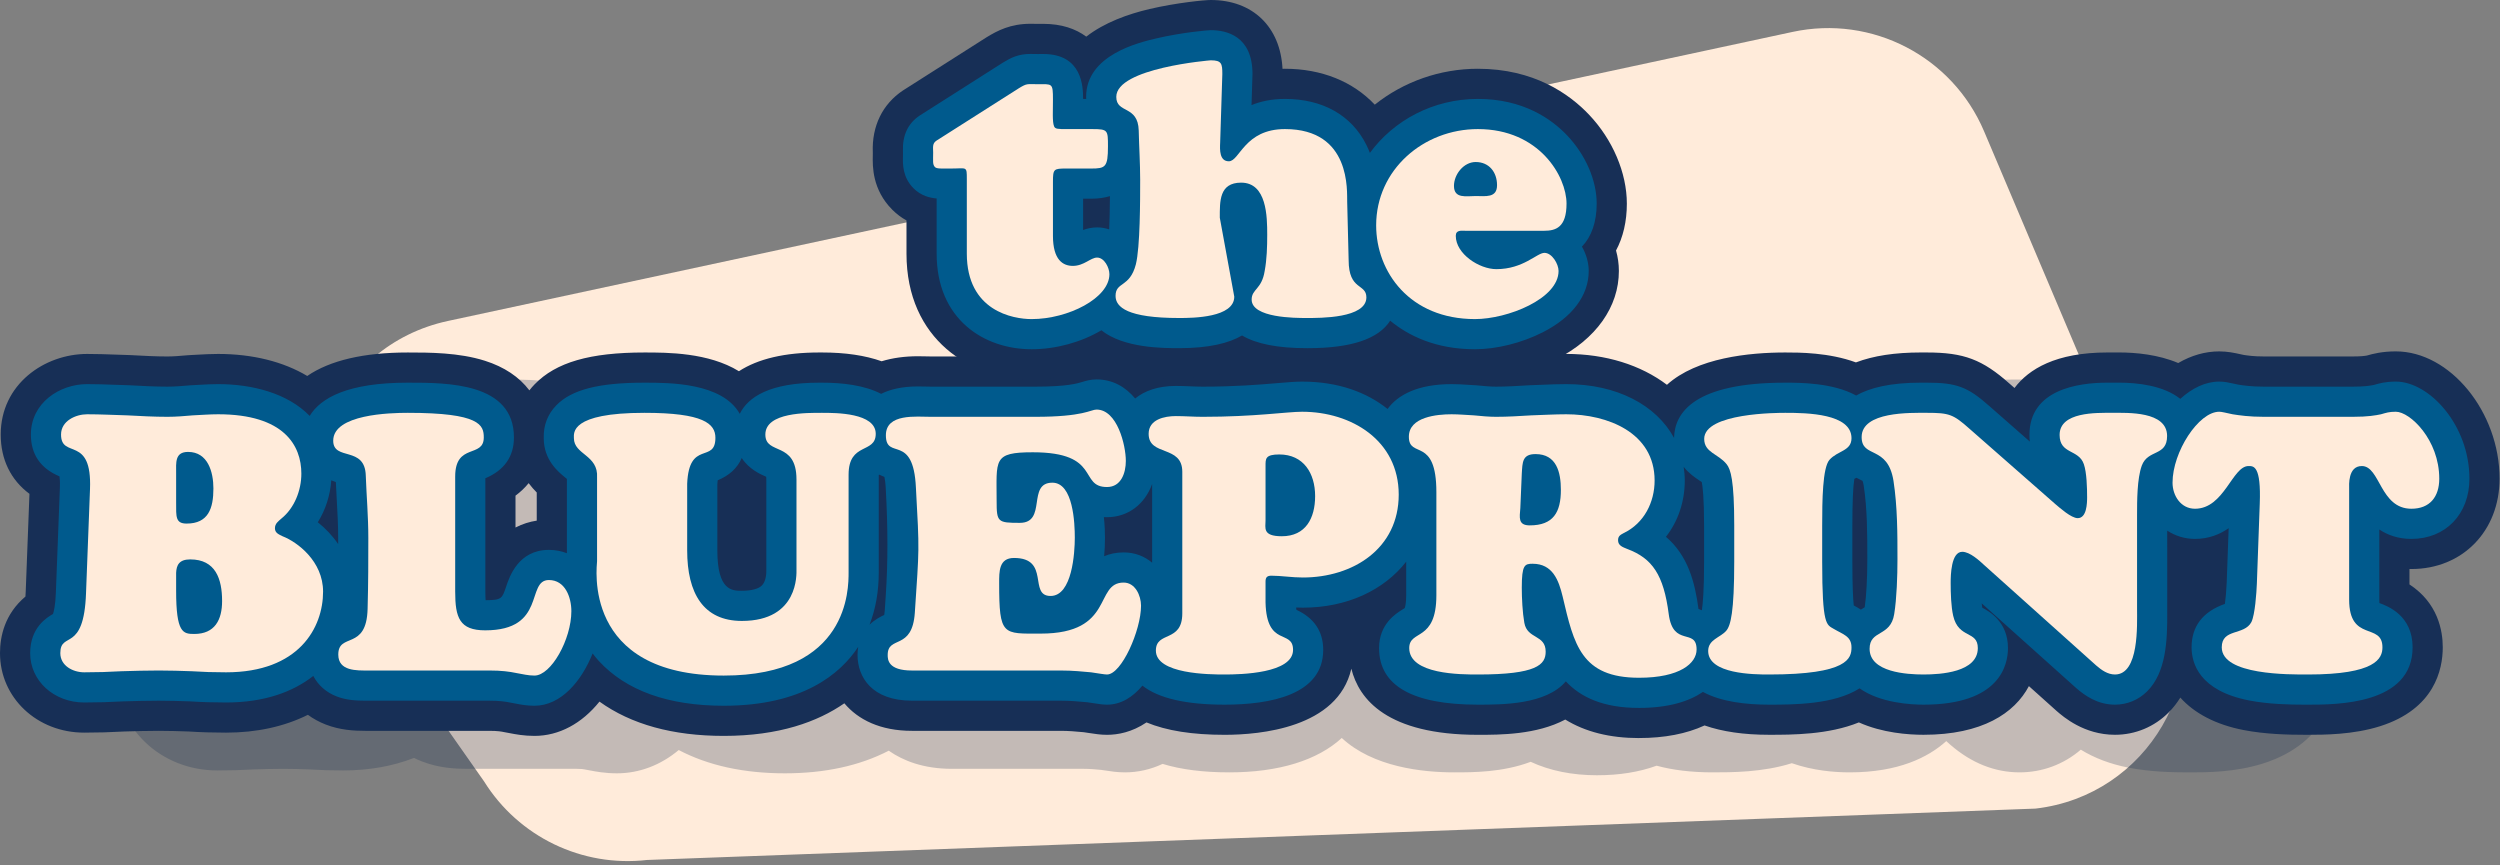 <svg width="578" height="200" viewBox="0 0 578 200" fill="none" xmlns="http://www.w3.org/2000/svg">
<rect x="0" y="0" width="578" height="200" fill="#808080" stroke="none"/>
<g clip-path="url(#clip0_52239_85064)">
<path d="M103.558 74.207L414.469 7.372C432.822 3.427 451.39 13.071 458.717 30.355L502.148 132.807C512.343 156.857 496.559 183.953 470.609 186.948L149.603 198.825C134.585 200.558 119.912 193.484 111.914 180.655L78.579 133.162C64.241 110.163 77.062 79.904 103.56 74.208L103.558 74.207Z" fill="#FFEBDA"/>
<path opacity="0.25" d="M369.27 179.24C363.495 179.24 358.338 178.196 353.89 176.132C347.437 178.571 340.574 178.571 336.226 178.571C328.8 178.571 317.426 177.33 310.218 170.62C304.619 175.765 295.691 178.571 284.244 178.571C278.192 178.571 273.1 177.928 268.787 176.611C266.049 177.901 263.099 178.571 260.107 178.571C258.329 178.571 256.839 178.34 255.397 178.118L254.564 177.995C253.236 177.872 251.988 177.754 250.602 177.754H220.083C213.496 177.754 208.784 175.875 205.48 173.561C198.767 177.036 190.714 178.793 181.466 178.793C171.959 178.793 163.73 176.985 156.923 173.41C152.731 176.912 147.796 178.793 142.628 178.793C139.872 178.793 137.712 178.375 136.421 178.126L135.082 177.875C134.897 177.835 134.514 177.754 133.346 177.754H107.949C105.174 177.755 101.487 177.561 97.579 176.049C96.943 175.802 96.321 175.529 95.716 175.231C90.781 177.153 85.296 178.126 79.358 178.126C76.557 178.126 73.95 178.046 71.392 177.884C69.458 177.82 67.477 177.755 65.546 177.755C63.247 177.755 60.739 177.828 58.707 177.888C55.902 178.048 53.134 178.126 50.249 178.126C37.09 178.126 26.783 168.243 26.783 155.625C26.783 150.039 28.618 145.135 32.121 141.284L32.721 125.622C28.964 121.737 26.933 116.577 26.933 110.773C26.933 96.548 39.091 88.049 50.845 88.049C52.983 88.049 54.991 88.12 56.931 88.19C57.887 88.225 58.74 88.255 59.593 88.279L60.033 88.296C62.75 88.442 65.099 88.569 67.331 88.569C68.305 88.569 69.511 88.464 70.907 88.343L71.7 88.29C72.165 88.269 72.637 88.242 73.111 88.215C74.561 88.134 76.08 88.048 77.727 88.048C84.401 88.048 90.598 89.305 95.873 91.708C101.262 89.08 108.226 87.752 116.64 87.752C121.466 87.752 128.075 87.752 134.329 89.737C137.079 90.608 139.519 91.791 141.632 93.272C147.098 89.478 154.59 87.752 165.206 87.752C169.689 87.752 177.493 87.752 184.521 90.797C189.003 88.774 194.545 87.751 201.054 87.751H201.685C206.276 87.752 210.42 88.273 214.029 89.301C216.305 88.785 218.749 88.524 221.323 88.524C222.02 88.524 222.697 88.54 223.326 88.555C223.628 88.563 223.835 88.57 224.021 88.57H245.407C248.337 88.57 250.529 88.414 251.421 88.141C252.537 87.799 254.866 87.085 257.956 87.085C261.338 87.085 264.524 87.794 267.465 89.2C269.607 88.683 271.868 88.422 274.22 88.422C275.407 88.422 276.568 88.464 277.731 88.511L278.019 88.523C278.58 88.546 279.142 88.57 279.715 88.57C285.919 88.57 290.583 88.177 293.991 87.891C296.383 87.689 298.264 87.53 300.137 87.53C306.197 87.53 311.821 88.626 316.903 90.793C320.883 88.97 325.544 88.049 330.808 88.049C332.452 88.049 333.893 88.143 335.049 88.219C335.496 88.248 335.9 88.275 336.308 88.294L336.76 88.313L337.276 88.365C338.083 88.446 339.319 88.569 339.941 88.569C341.709 88.569 343.695 88.447 345.796 88.319L346.45 88.285C347.215 88.26 348.717 88.198 348.717 88.198C350.582 88.122 352.396 88.048 354.346 88.048C361.964 88.048 368.953 89.776 374.827 93.081C382.19 88.754 391.88 87.752 399.275 87.752C402.181 87.752 407.884 87.752 413.744 89.456C417.582 88.309 421.98 87.748 427.108 87.748L428.344 87.752C435.822 87.752 440.753 89.123 446.015 92.954C450.821 89.496 457.299 87.749 465.362 87.749L467.68 87.745C472.028 87.745 475.991 88.294 479.506 89.38C482.355 88.15 485.306 87.527 488.311 87.527C490.73 87.527 492.655 87.955 494.061 88.267L494.461 88.354C495.034 88.441 495.997 88.568 497.445 88.568H515.713C516.215 88.568 516.859 88.557 517.287 88.509C519.029 88.03 521.387 87.528 524.55 87.528C539.187 87.528 552.026 102.623 552.026 119.831C552.026 130.5 546.047 139.184 537.139 142.777C539.837 147.071 540.369 151.563 540.369 154.436C540.369 159.44 538.695 171.609 523.193 176.523C516.731 178.57 510.08 178.57 506.507 178.57H505.895C502.106 178.571 497.132 178.448 492.156 177.488C487.97 176.682 484.233 175.269 481.082 173.323C477.141 176.718 472.176 178.57 466.925 178.57C461.186 178.57 455.796 176.419 450.903 172.175L449.978 171.347C445.779 175.124 438.871 178.57 427.643 178.57C424.145 178.57 419.192 178.176 414.268 176.452C407.551 178.57 400.402 178.57 395.934 178.57C391.114 178.57 386.781 178.053 383.011 177.031C378.985 178.497 374.376 179.238 369.273 179.238L369.27 179.24Z" fill="#122A4E"/>
<path d="M378.947 170.643C372.207 170.643 366.496 169.205 361.893 166.358C355.237 169.89 346.797 169.89 341.713 169.89C320.751 169.89 314.184 161.702 312.431 154.605C309.301 168.301 291.293 169.89 283.138 169.89C275.681 169.89 269.708 168.948 265.07 167.024C261.688 169.309 258.406 169.89 255.941 169.89C254.473 169.89 253.187 169.69 251.699 169.46L250.601 169.294L250.335 169.269C248.748 169.121 247.113 168.969 245.23 168.969H210.841C203.508 168.969 198.375 166.372 195.214 162.601C189.054 166.867 180.149 170.14 167.327 170.14C155.558 170.14 145.928 167.478 138.598 162.213C134.515 167.287 129.25 170.14 123.563 170.14C121.128 170.14 119.182 169.763 117.893 169.515C117.597 169.458 116.507 169.256 116.507 169.256C116.032 169.156 115.144 168.969 113.105 168.969H84.488C81.81 168.97 78.628 168.797 75.319 167.516C73.813 166.934 72.429 166.178 71.185 165.264C65.762 167.976 59.337 169.387 52.27 169.387C49.222 169.387 46.395 169.3 43.631 169.121C41.373 169.045 39.04 168.968 36.705 168.968C34.023 168.968 31.199 169.05 28.697 169.123C25.634 169.3 22.613 169.386 19.468 169.386C8.551 169.386 -0.001 161.312 -0.001 151.005C-0.001 147.11 1.099 141.945 5.881 137.921C5.908 137.572 5.931 137.166 5.948 136.697L6.81 114.172C2.491 110.966 0.166 106.233 0.166 100.465C0.166 88.802 10.321 81.832 20.138 81.832C22.427 81.832 24.63 81.911 26.758 81.987C27.839 82.026 28.82 82.062 29.801 82.088L30.079 82.098C33.183 82.265 35.999 82.417 38.714 82.417C40.118 82.417 41.62 82.286 43.361 82.135L43.958 82.096C44.52 82.071 45.091 82.038 45.665 82.005C47.12 81.923 48.739 81.831 50.429 81.831C58.395 81.831 65.484 83.608 71.035 86.923C76.313 83.317 84.089 81.496 94.277 81.496C99.259 81.496 106.082 81.496 112.101 83.405C116.597 84.832 120.064 87.163 122.385 90.248C122.764 89.769 123.171 89.304 123.605 88.856C128.545 83.765 136.377 81.495 149.001 81.495C154.287 81.495 163.793 81.495 170.841 85.826C175.271 82.947 181.475 81.494 189.395 81.494H190.092C195.431 81.494 200.038 82.176 203.835 83.525C206.348 82.753 209.159 82.364 212.234 82.364C212.959 82.364 213.663 82.38 214.316 82.397C214.711 82.407 215.007 82.415 215.273 82.415H239.371C245.614 82.415 247.484 81.842 248.188 81.627C249.196 81.318 251.077 80.741 253.512 80.741C257.124 80.741 260.469 81.744 263.401 83.679C265.944 82.734 268.786 82.248 271.838 82.248C273.077 82.248 274.291 82.294 275.506 82.344L275.667 82.35C276.449 82.382 277.232 82.415 278.03 82.415C285.323 82.415 290.752 81.957 294.717 81.624C297.245 81.41 299.226 81.243 301.042 81.243C308.112 81.243 314.603 82.795 320.127 85.771C323.562 83.545 328.51 81.828 335.602 81.828C337.223 81.828 338.658 81.921 339.925 82.004C340.474 82.039 340.961 82.071 341.454 82.095L341.811 82.111L342.187 82.149C343.632 82.293 344.916 82.414 345.894 82.414C348.084 82.414 350.432 82.271 352.919 82.119L353.575 82.086C354.342 82.062 355.115 82.031 355.893 81.999L356.101 81.99C358.035 81.91 360.038 81.828 362.125 81.828C371.234 81.828 379.34 84.388 385.397 88.966C392.313 82.695 404.471 81.494 412.752 81.494C415.974 81.494 422.841 81.494 429.09 83.787C433.154 82.245 438.11 81.491 444.115 81.491L445.488 81.494C454.03 81.494 458.324 83.111 464.61 88.701L465.753 89.703C469.03 85.349 475.298 81.492 487.221 81.492L489.844 81.487C493.832 81.487 498.985 81.974 503.608 83.932C506.644 82.161 509.854 81.242 513.08 81.242C515.037 81.242 516.636 81.596 518.047 81.909L518.736 82.058C519.672 82.204 521.159 82.413 523.372 82.413H543.957C545.798 82.413 546.644 82.304 547.207 82.203C548.622 81.796 550.764 81.241 553.915 81.241C566.468 81.241 577.902 95.266 577.902 110.667C577.902 122.773 569.327 131.559 557.514 131.559C557.366 131.559 557.217 131.558 557.069 131.555V135.121C563.657 139.419 564.767 145.833 564.767 149.66C564.767 154.757 562.885 163.905 550.279 167.9C544.026 169.882 537.233 169.882 533.584 169.882H532.881C528.933 169.882 523.763 169.759 518.734 168.79C512.359 167.561 507.36 164.94 504.09 161.282C503.346 162.491 502.464 163.64 501.416 164.696C498.097 168.04 493.681 169.882 488.981 169.882C481.84 169.882 477.064 165.742 475.495 164.381L469.082 158.632C465.751 164.91 458.252 169.882 444.718 169.882C441.212 169.882 435.207 169.459 429.772 167.02C422.732 169.882 414.349 169.882 408.987 169.882C403.163 169.882 398.176 169.157 394.097 167.724C389.898 169.658 384.821 170.635 378.945 170.635L378.947 170.643ZM119.186 121.963C120.818 121.106 122.49 120.617 124.094 120.369V113.866C123.492 113.26 122.849 112.542 122.224 111.706C121.361 112.769 120.345 113.735 119.185 114.595V121.962L119.186 121.963Z" fill="#172F56"/>
<path d="M557.516 124.594C565.415 124.594 570.931 118.87 570.931 110.676C570.931 98.239 561.623 88.223 553.917 88.223C551.505 88.223 550.06 88.644 548.901 88.982L548.836 89.001C547.839 89.196 546.612 89.395 543.96 89.395H523.375C520.583 89.395 518.723 89.123 517.461 88.924L516.54 88.724C515.324 88.454 514.274 88.222 513.082 88.222C509.859 88.222 506.769 89.78 504.085 92.214C500.16 89.099 494.107 88.467 489.858 88.467L487.223 88.472C480.495 88.472 469.207 90.042 469.207 100.551C469.207 101.092 469.238 101.607 469.296 102.094L459.979 93.918C454.944 89.441 452.368 88.474 445.473 88.474L444.118 88.471C437.031 88.471 432.291 89.657 429.141 91.444C423.755 88.48 416.137 88.475 412.755 88.475C391.771 88.475 387.158 95.364 387.044 101.245C382.892 93.622 373.797 88.809 362.128 88.809C360.187 88.809 358.255 88.889 356.387 88.966C355.517 89.001 354.651 89.038 353.794 89.064L353.346 89.088C350.743 89.247 348.284 89.396 345.896 89.396C344.593 89.396 343.129 89.26 341.486 89.096L341.305 89.078L341.124 89.07C340.567 89.043 340.018 89.007 339.473 88.972C338.251 88.892 336.989 88.811 335.604 88.811C327.834 88.811 323.193 91.269 320.807 94.549C315.987 90.697 309.38 88.225 301.045 88.225C299.521 88.225 297.666 88.382 295.317 88.58C291.228 88.925 285.628 89.397 278.034 89.397C277.085 89.397 276.153 89.357 275.223 89.319C274.103 89.273 272.985 89.229 271.843 89.229C267.704 89.229 264.608 90.373 262.448 92.129C260.262 89.506 257.315 87.722 253.516 87.722C252.128 87.722 251.033 88.057 250.234 88.302C249.075 88.657 246.663 89.396 239.375 89.396H215.277C214.935 89.396 214.554 89.386 214.144 89.376C213.546 89.361 212.901 89.345 212.237 89.345C208.51 89.345 205.769 90.031 203.716 91.059C199.904 89.066 194.765 88.475 190.088 88.475H189.397C177.958 88.475 172.96 91.788 171.032 95.673C166.976 88.476 154.784 88.475 149.002 88.475C138.418 88.475 132.129 90.092 128.611 93.718C126.598 95.793 125.623 98.359 125.713 101.305C125.713 106.375 129.093 109.119 130.718 110.438C130.826 110.526 130.95 110.626 131.068 110.724V127.904C129.785 127.41 128.395 127.132 126.911 127.132C119.848 127.132 117.782 133.333 117.004 135.667C116.097 138.388 115.974 138.757 112.275 138.763C112.238 138.292 112.212 137.65 112.212 136.783V110.576C116.599 108.724 118.822 105.552 118.822 101.137C118.822 88.474 103.456 88.474 94.277 88.474C80.42 88.474 74.148 91.973 71.599 96.158C66.51 90.91 58.303 88.809 50.429 88.809C48.935 88.809 47.484 88.891 46.082 88.971C45.473 89.006 44.866 89.04 44.268 89.067L43.967 89.087C42.143 89.246 40.42 89.395 38.715 89.395C35.806 89.395 32.89 89.237 29.804 89.07L29.615 89.063C28.604 89.036 27.594 88.999 26.583 88.962C24.491 88.887 22.33 88.809 20.14 88.809C13.751 88.809 7.142 93.17 7.142 100.469C7.142 105.049 9.369 108.301 13.761 110.138C13.833 110.65 13.894 111.504 13.841 112.837L12.919 136.95C12.809 140.027 12.438 141.43 12.25 141.958C10.919 142.724 6.974 145.025 6.974 151.007C6.974 157.404 12.463 162.415 19.47 162.415C22.509 162.415 25.429 162.331 28.395 162.158C30.99 162.082 33.918 161.997 36.707 161.997C39.149 161.997 41.496 162.074 43.976 162.157C46.621 162.331 49.337 162.415 52.272 162.415C61.021 162.415 67.676 160.017 72.431 156.277C73.543 158.398 75.388 160.067 77.837 161.015C80.069 161.879 82.353 161.998 84.489 161.998H113.106C115.543 161.997 116.919 162.217 117.945 162.433L118.234 162.487C118.579 162.545 118.903 162.608 119.219 162.67C120.367 162.892 121.799 163.168 123.565 163.168C129.702 163.168 134.465 157.459 137.014 151.078C137.472 151.668 137.93 152.258 138.438 152.809C144.781 159.683 154.501 163.168 167.329 163.168C185.608 163.168 194.32 155.773 198.41 149.569L198.419 149.554C198.324 150.136 198.263 150.753 198.263 151.425C198.263 156.536 201.568 161.996 210.843 161.996H245.232C247.436 161.996 249.318 162.171 250.978 162.326L251.442 162.369C251.919 162.438 252.361 162.507 252.762 162.569C254.067 162.771 255.009 162.918 255.942 162.918C259.2 162.918 261.93 161.138 264.126 158.517C267.824 161.435 274.161 162.918 283.138 162.918C293.534 162.918 305.926 160.721 305.926 150.255C305.926 146.001 303.844 142.886 299.733 140.992C299.706 140.849 299.677 140.671 299.651 140.455C300.16 140.478 300.681 140.492 301.21 140.492C311.46 140.492 319.981 136.428 325.115 129.86V137.619C325.115 139.497 324.867 140.334 324.769 140.594C324.636 140.685 324.419 140.818 324.25 140.922C322.771 141.835 318.84 144.257 318.84 149.836C318.84 158.516 326.535 162.918 341.711 162.918C347.295 162.918 357.469 162.918 362.02 157.531C365.478 161.223 370.681 163.671 378.945 163.671C385.716 163.671 390.494 162.175 393.715 159.969C397.896 162.257 403.715 162.918 408.987 162.918C414.551 162.918 424.069 162.917 429.93 159.144C434.696 162.534 441.806 162.918 444.717 162.918C462.339 162.918 464.242 153.77 464.242 149.836C464.242 143.677 459.778 141.288 458.311 140.503L458.307 140.501C458.258 140.237 458.209 139.906 458.164 139.492L480.063 159.122C481.942 160.752 484.913 162.918 488.981 162.918C491.808 162.918 494.466 161.809 496.465 159.794C500.808 155.416 501.116 148.072 501.063 141.533L501.06 122.68C502.913 123.89 505.101 124.595 507.475 124.595C510.646 124.595 513.205 123.555 515.269 122.117L514.815 134.666C514.74 136.539 514.571 138.358 514.396 139.617C509.285 141.422 506.694 144.801 506.694 149.67C506.694 153.296 508.429 159.712 520.052 161.953C524.499 162.81 529.24 162.92 532.872 162.92H533.582C540.204 162.92 557.792 162.92 557.792 149.67C557.792 142.284 552.049 140.144 550.161 139.442C550.15 139.437 550.138 139.433 550.126 139.428C550.108 139.22 550.095 138.954 550.095 138.624V122.414C552.014 123.698 554.438 124.595 557.514 124.595L557.516 124.594ZM77.861 115.541C78.02 118.424 78.185 121.404 78.185 124.398C78.185 124.856 78.185 125.326 78.184 125.787C76.85 123.834 75.228 122.137 73.473 120.746C75.251 117.913 76.343 114.563 76.592 111.047C76.94 111.186 77.274 111.334 77.65 111.456C77.71 112.813 77.785 114.172 77.861 115.54V115.541ZM176.159 135.351C175.375 136.148 173.724 136.587 171.512 136.587C169.258 136.587 165.85 136.587 165.85 127.244V112.002C165.869 111.612 165.898 111.297 165.93 111.045C168.628 109.931 170.487 108.206 171.492 105.891C173.175 108.483 175.805 109.638 176.93 110.133C176.998 110.163 177.073 110.196 177.149 110.23C177.163 110.391 177.172 110.594 177.172 110.844V131.896C177.197 133.414 176.826 134.673 176.157 135.351H176.159ZM204.805 137.404L204.553 141.176C204.524 141.615 204.481 141.941 204.437 142.176C203.666 142.531 202.292 143.204 201.035 144.433C202.443 140.81 203.169 136.776 203.169 132.348V109.804C203.207 109.785 203.254 109.76 203.295 109.739C203.674 109.921 204.054 110.102 204.472 110.255C204.592 110.795 204.732 111.705 204.799 113.152C205.291 122.047 205.293 130.131 204.804 137.404H204.805ZM255.278 128.604C255.405 127.248 255.47 125.816 255.47 124.315C255.47 123.026 255.414 121.365 255.213 119.555C255.451 119.567 255.694 119.573 255.943 119.573C260.825 119.573 264.707 116.544 266.377 111.893V130.096C264.633 128.632 262.416 127.717 259.793 127.717C258.027 127.717 256.538 128.057 255.278 128.604ZM385.162 124.11C387.942 120.566 389.52 116.019 389.52 111.094C389.52 110.011 389.416 108.966 389.266 107.94C390.509 109.498 391.979 110.475 392.857 111.056C393.045 111.181 393.274 111.332 393.448 111.45C393.647 112.416 393.985 115.022 393.985 121.553V129.837C393.985 136.483 393.696 139.644 393.472 141.1C393.219 140.991 392.963 140.884 392.689 140.787C391.86 134.575 390.244 128.439 385.163 124.111L385.162 124.11ZM428.588 139.98C428.43 138.53 428.265 135.629 428.265 129.837V121.553C428.265 116.18 428.418 112.548 428.721 110.719L428.751 110.703C428.885 110.632 429.04 110.548 429.205 110.457C429.502 110.615 429.769 110.747 429.991 110.855C430.194 110.955 430.453 111.082 430.617 111.174C430.682 111.333 430.793 111.663 430.884 112.23C431.723 117.731 431.723 123.367 431.723 129.335C431.723 133.68 431.509 137.711 431.128 140.393C430.885 140.538 430.576 140.724 430.235 140.949C429.607 140.531 429.028 140.213 428.588 139.98Z" fill="#005A8D"/>
<path d="M65.071 119.879C64.318 120.549 63.566 121.051 63.566 122.138C63.566 123.225 64.485 123.561 65.323 123.979C68.754 125.318 74.695 129.753 74.695 136.781C74.695 145.149 69.088 155.44 52.27 155.44C49.425 155.44 46.83 155.357 44.32 155.189C41.81 155.105 39.3 155.021 36.705 155.021C33.86 155.021 30.932 155.105 28.087 155.189C25.242 155.357 22.397 155.44 19.469 155.44C16.874 155.44 13.946 153.934 13.946 151.005C13.946 145.817 19.386 151.089 19.887 137.199L20.808 113.101C21.311 100.466 14.114 106.239 14.114 100.466C14.114 97.286 17.545 95.78 20.139 95.78C23.235 95.78 26.33 95.948 29.426 96.031C32.522 96.199 35.617 96.366 38.715 96.366C40.723 96.366 42.647 96.198 44.571 96.031C46.495 95.947 48.504 95.78 50.429 95.78C65.741 95.78 69.673 103.06 69.673 109.503C69.673 113.352 68.084 117.452 65.071 119.878V119.879ZM40.722 116.198C40.722 119.461 40.554 121.051 43.149 121.051C48.169 121.051 49.34 117.536 49.34 112.934C49.34 109.168 48.086 104.483 43.484 104.483C40.387 104.483 40.722 106.993 40.722 109.419V116.197V116.198ZM40.722 136.615C40.722 146.321 42.311 146.572 44.906 146.572C49.676 146.572 51.349 143.309 51.349 138.957C51.349 133.853 49.843 129.334 43.985 129.334C41.392 129.334 40.806 130.673 40.722 132.43V136.614V136.615Z" fill="#FFEBDA"/>
<path d="M85.157 155.023C82.479 155.023 78.211 155.191 78.211 151.342C78.211 146.154 84.737 150.505 84.989 140.798C85.157 134.69 85.157 129.334 85.157 124.398C85.157 119.377 84.738 114.691 84.57 110.006C84.404 102.978 77.04 106.659 77.04 101.889C77.04 95.781 90.177 95.446 94.277 95.446C111.013 95.446 111.849 98.291 111.849 101.136C111.849 105.989 105.239 102.308 105.239 110.173V136.781C105.239 142.806 106.243 145.734 112.184 145.734C126.408 145.734 121.556 134.103 126.911 134.103C130.677 134.103 132.099 138.119 132.099 141.299C132.099 147.826 127.413 156.193 123.564 156.193C122.058 156.193 120.886 155.859 119.38 155.607C117.791 155.273 115.951 155.021 113.105 155.021H85.158L85.157 155.023Z" fill="#FFEBDA"/>
<path d="M184.145 110.843C184.145 101.89 176.95 105.32 176.95 100.468C176.95 95.28 186.655 95.447 190.086 95.447C193.266 95.447 202.47 95.447 202.47 100.3C202.47 104.986 196.194 102.141 196.194 109.755V132.347C196.194 136.112 196.278 156.194 167.326 156.194C134.359 156.194 138.04 130.757 138.04 129.753V110.424C138.375 105.152 132.685 105.152 132.685 101.303C132.685 100.132 131.764 95.446 149.001 95.446C162.641 95.446 165.402 97.956 165.402 101.219C165.402 107.244 159.294 101.638 158.876 111.846V127.243C158.876 137.2 162.642 143.559 171.511 143.559C184.731 143.559 184.146 132.598 184.146 131.677V110.842L184.145 110.843Z" fill="#FFEBDA"/>
<path d="M239.374 96.367C250.586 96.367 252.176 94.693 253.515 94.693C258.285 94.693 260.292 102.893 260.292 106.575C260.292 109.336 259.205 112.6 255.941 112.6C249.331 112.6 254.687 104.567 238.789 104.567C229.5 104.567 230.421 106.241 230.421 115.863C230.421 120.716 230.672 120.884 235.776 120.884C242.135 120.884 237.365 111.596 243.306 111.596C248.16 111.596 248.495 121.051 248.495 124.315C248.495 127.746 247.908 137.787 242.888 137.787C237.7 137.787 242.888 129.001 234.437 129.001C230.923 129.001 231.006 132.18 231.006 134.858C231.006 147.075 231.842 146.489 240.628 146.489C257.782 146.489 252.929 134.69 259.791 134.69C262.469 134.69 263.807 137.703 263.807 140.045C263.807 145.735 259.288 155.944 255.94 155.944C255.354 155.944 254.016 155.693 252.259 155.441C250.419 155.274 248.075 155.023 245.23 155.023H210.841C205.318 155.023 205.234 152.513 205.234 151.425C205.234 146.823 210.924 150.505 211.51 141.635C212.514 126.406 212.598 127.912 211.761 112.767C211.175 99.965 204.816 106.575 204.816 100.634C204.816 95.53 211.845 96.367 215.276 96.367H239.374Z" fill="#FFEBDA"/>
<path d="M273.348 109.086C273.348 102.81 265.566 105.571 265.566 100.3C265.566 96.953 269.247 96.2 271.842 96.2C273.934 96.2 275.941 96.368 278.033 96.368C290.167 96.368 297.529 95.196 301.045 95.196C312.424 95.196 323.385 101.807 323.385 114.358C323.385 126.825 312.842 133.519 301.211 133.519C298.701 133.519 296.191 133.101 293.931 133.101C292.927 133.101 292.592 133.519 292.592 134.44V139.293C292.844 149.752 298.952 145.401 298.952 150.254C298.952 155.693 286.903 155.944 283.137 155.944C279.623 155.944 267.239 155.86 267.239 150.421C267.239 145.819 273.347 148.664 273.347 141.803V109.086H273.348ZM295.773 105.07C292.51 105.07 292.593 106.074 292.593 107.748V120.299C292.593 122.056 291.841 123.98 296.359 123.98C301.882 123.98 304.057 119.797 304.057 114.692C304.057 109.421 301.379 105.07 295.774 105.07H295.773Z" fill="#FFEBDA"/>
<path d="M332.089 113.771C332.089 100.801 325.73 106.156 325.73 100.969C325.73 96.367 332.256 95.781 335.604 95.781C337.361 95.781 339.035 95.949 340.792 96.032C342.466 96.2 344.223 96.367 345.897 96.367C348.575 96.367 351.252 96.199 354.013 96.032C356.691 95.948 359.451 95.781 362.129 95.781C371.585 95.781 382.546 99.965 382.546 111.094C382.546 116.114 380.12 120.967 375.434 123.227C374.681 123.645 374.095 123.896 374.095 124.9C374.095 126.155 375.183 126.49 376.187 126.908C382.045 129.084 384.638 132.933 385.809 141.97C386.813 149.752 392.252 145.066 392.252 150.17C392.252 153.349 388.403 156.697 378.947 156.697C365.559 156.697 363.887 148.999 361.292 137.954C360.371 134.104 358.949 130.339 354.347 130.339C352.506 130.339 351.837 130.59 351.837 135.862C351.837 138.288 352.003 141.635 352.423 143.978C353.092 147.828 357.359 146.656 357.359 150.672C357.359 153.685 355.268 155.944 341.713 155.944C337.697 155.944 325.815 155.944 325.815 149.836C325.815 145.485 332.09 148.497 332.09 137.619V113.772L332.089 113.771ZM351.502 117.452C351.334 119.628 350.916 121.468 353.677 121.468C359.117 121.468 360.874 118.456 360.874 113.268C360.874 109.168 359.87 104.985 355.016 104.985C351.92 104.985 352.003 106.909 351.837 109.503L351.502 117.452Z" fill="#FFEBDA"/>
<path d="M400.956 121.553C400.956 110.926 400.12 108.5 399.199 107.328C397.275 104.902 394.011 104.65 394.011 101.471C394.011 95.446 411.08 95.446 412.754 95.446C417.774 95.446 428.066 95.614 428.066 101.303C428.066 104.316 424.887 104.148 422.963 106.324C421.372 108.165 421.289 115.696 421.289 121.553V129.837C421.289 144.731 422.293 144.396 423.967 145.4C426.059 146.655 428.066 147.074 428.066 149.668C428.066 152.178 427.313 155.944 408.988 155.944C405.474 155.944 394.931 155.86 394.931 150.505C394.931 147.827 397.776 147.409 399.115 145.819C400.119 144.648 400.955 141.551 400.955 129.837V121.553H400.956Z" fill="#FFEBDA"/>
<path d="M475.177 116.533C476.181 117.369 478.858 119.796 480.365 119.796C482.457 119.796 482.541 116.365 482.541 114.943C482.541 112.851 482.457 109.253 481.788 107.328C480.617 103.813 476.181 105.069 476.181 100.55C476.181 95.195 484.716 95.446 488.23 95.446C491.913 95.446 501.032 95.028 501.032 100.801C501.032 105.571 496.597 103.813 495.176 107.663C494.088 110.675 494.088 115.863 494.088 119.043V140.714C494.088 144.48 494.591 155.943 488.983 155.943C487.311 155.943 485.887 154.939 484.633 153.851L458.776 130.673C457.605 129.585 455.43 127.577 453.673 127.577C451.078 127.577 450.995 133.016 450.995 134.773C450.995 137.116 451.078 140.212 451.581 142.388C452.835 147.743 457.271 145.735 457.271 149.835C457.271 155.441 448.653 155.943 444.719 155.943C440.87 155.943 432.252 155.44 432.252 150.002C432.252 145.567 437.105 147.324 437.942 141.969C438.528 138.371 438.694 133.099 438.694 129.333C438.694 123.308 438.694 117.2 437.775 111.176C436.436 102.808 430.411 106.071 430.411 101.051C430.411 95.11 441.707 95.445 445.473 95.445C450.661 95.445 451.581 95.779 455.346 99.127L475.177 116.531V116.533Z" fill="#FFEBDA"/>
<path d="M543.96 96.367C547.558 96.367 549.231 96.032 550.486 95.781C551.657 95.447 552.327 95.195 553.917 95.195C557.18 95.195 563.957 101.638 563.957 110.675C563.957 114.859 561.782 117.62 557.515 117.62C550.235 117.62 550.318 107.747 546.051 107.747C542.788 107.747 543.123 112.265 543.123 112.935V138.623C543.123 148.581 550.821 143.811 550.821 149.668C550.821 152.262 549.23 155.944 533.584 155.944C529.316 155.944 513.67 156.111 513.67 149.668C513.67 145.233 518.858 146.99 520.53 143.811C521.368 142.053 521.703 137.033 521.786 134.941L522.455 116.449C522.79 107.663 521.033 107.747 519.862 107.747C516.096 107.747 514.256 117.62 507.478 117.62C504.215 117.62 502.29 114.607 502.29 111.595C502.29 104.483 508.315 95.194 513.083 95.194C513.67 95.194 514.589 95.445 516.18 95.78C517.769 96.031 520.029 96.366 523.375 96.366H543.96V96.367Z" fill="#FFEBDA"/>
<path d="M341.011 87.72C330.358 83.24 326.43 90.793 320.907 87.72C316.331 90.688 311.038 87.469 302.43 87.469H302.098C296.054 87.469 291.125 86.74 287.164 85.252C283.247 86.741 278.456 87.469 272.644 87.469C268.884 87.469 260.979 87.469 254.361 84.33C249.431 86.508 243.845 87.719 238.504 87.719C224.574 87.719 209.58 78.616 209.58 58.628V50.966C208.386 50.307 207.291 49.481 206.302 48.492C201.629 43.82 201.741 38.369 201.788 36.041L201.796 35.359L201.791 35.175C201.561 29.153 204.034 24.07 208.759 20.919L228.091 8.621C230.63 7.074 233.603 5.499 238.244 5.499C238.507 5.499 239.625 5.521 239.926 5.521L241.172 5.514C245.414 5.514 248.687 6.642 251.144 8.472C255.339 5.203 260.807 3.249 265.792 2.082C271.953 0.64 278.481 0 279.924 0C289.621 0 296.024 6.198 296.517 15.903C296.704 15.9 296.89 15.898 297.078 15.898C305.56 15.898 312.811 18.854 317.848 24.198C324.493 18.899 332.906 15.898 341.679 15.898C354.594 15.898 362.784 21.667 367.378 26.507C372.856 32.274 376.127 39.966 376.127 47.081C376.127 51.176 375.273 54.845 373.626 57.915C374.062 59.474 374.285 61.065 374.285 62.644C374.285 70.946 369.01 78.387 359.814 83.058C353.986 86.02 347.131 87.719 341.01 87.719L341.011 87.72Z" fill="#172F56"/>
<path d="M369.154 47.081C369.154 41.709 366.6 35.813 362.321 31.308C358.667 27.459 352.119 22.871 341.679 22.871C331.365 22.871 322.237 27.812 316.718 35.351C316.477 34.726 316.204 34.098 315.891 33.472C312.471 26.636 305.789 22.871 297.078 22.871C293.992 22.871 291.45 23.442 289.352 24.302L289.575 17.125C289.575 8.291 283.528 6.972 279.924 6.972C279.266 6.972 273.257 7.496 267.383 8.871C263.358 9.813 251.112 12.681 251.112 22.397C251.112 22.56 251.125 22.713 251.131 22.871H250.414C250.413 20.168 250.286 12.487 241.213 12.487L239.926 12.494C239.551 12.494 239.244 12.487 238.982 12.482C238.703 12.476 238.462 12.472 238.244 12.472C235.402 12.472 233.713 13.359 231.833 14.504L212.628 26.72C209.922 28.525 208.621 31.299 208.761 34.965L208.771 35.282C208.771 35.618 208.764 35.917 208.76 36.182C208.723 37.981 208.665 40.992 211.232 43.56C212.933 45.261 214.95 45.748 216.553 45.888V58.628C216.553 73.907 227.578 80.746 238.504 80.746C244.099 80.746 249.981 79.131 254.639 76.36C259.782 80.49 268.891 80.496 272.645 80.496C279.566 80.496 284.163 79.325 287.159 77.56C290.448 79.512 295.436 80.496 302.098 80.496H302.43C312.389 80.496 318.73 78.359 321.406 74.145C325.524 77.541 331.839 80.746 341.01 80.746C345.995 80.746 351.844 79.287 356.656 76.841C363.528 73.35 367.312 68.308 367.312 62.644C367.312 60.747 366.744 58.768 365.743 57.013C367.949 54.734 369.153 51.35 369.153 47.08L369.154 47.081ZM250.415 45.938H252.311C254.008 45.938 255.413 45.711 256.619 45.346C256.592 48.553 256.53 51.068 256.448 53.038C255.575 52.747 254.643 52.576 253.65 52.576C252.415 52.576 251.329 52.837 250.415 53.175V45.938Z" fill="#005A8D"/>
<path d="M243.442 54.529C243.442 60.135 245.785 61.474 248.044 61.474C250.637 61.474 252.143 59.55 253.65 59.55C255.324 59.55 256.495 61.893 256.495 63.399C256.495 68.922 246.956 73.774 238.505 73.774C234.238 73.774 223.528 71.933 223.528 58.629V41.392C223.528 39.886 223.528 39.3 223.109 39.049C222.691 38.798 221.77 38.965 219.846 38.965C217.671 38.965 216.583 39.049 216.165 38.631C215.579 38.045 215.747 37.208 215.747 35.284C215.747 34.113 215.496 33.192 216.5 32.523L235.578 20.39C237.502 19.219 237.418 19.469 239.928 19.469C243.276 19.469 243.443 19.135 243.443 22.984C243.443 25.578 243.275 28.172 243.694 29.176C243.945 29.845 244.53 29.845 246.707 29.845H252.563C256.161 29.845 256.161 30.096 256.161 33.861C256.161 38.631 255.575 38.965 252.312 38.965H246.539C243.611 38.965 243.443 39.049 243.443 42.061V54.528L243.442 54.529Z" fill="#FFEBDA"/>
<path d="M285.364 68.586C285.364 73.439 275.825 73.523 272.645 73.523C260.68 73.523 257.918 71.012 257.918 68.418C257.918 65.071 261.181 66.577 262.604 61.138C263.608 57.205 263.608 46.161 263.608 41.558C263.608 37.793 263.357 33.944 263.273 30.178C263.107 24.237 258.085 26.329 258.085 22.396C258.085 15.702 279.841 13.945 279.924 13.945C282.435 13.945 282.602 14.697 282.602 17.124L282.101 33.022C282.017 34.612 281.933 37.29 284.109 37.29C286.619 37.29 287.707 29.843 297.079 29.843C312.476 29.843 311.388 44.319 311.471 46.662L311.806 60.134C311.806 67.246 315.907 65.489 315.907 68.752C315.907 73.605 305.197 73.522 302.1 73.522C299.507 73.522 289.382 73.522 289.382 69.254C289.382 66.828 291.725 66.911 292.395 62.644C292.896 59.966 292.981 57.038 292.981 54.276C292.981 50.093 292.897 42.227 286.956 42.227C281.853 42.227 282.019 46.578 282.019 50.344" fill="#FFEBDA"/>
<path d="M338.835 53.357C337.916 53.357 336.577 53.106 336.577 54.528C336.577 58.712 342.015 62.226 345.949 62.226C352.224 62.226 355.321 58.46 357.078 58.46C358.835 58.46 360.341 61.054 360.341 62.644C360.341 69.087 348.542 73.773 341.012 73.773C325.95 73.773 318.168 62.895 318.168 52.102C318.168 39.216 329.13 29.844 341.681 29.844C355.907 29.844 362.182 40.806 362.182 47.081C362.182 52.604 359.671 53.357 356.993 53.357H338.835ZM346.116 42.813C346.116 39.801 344.275 37.458 341.179 37.458C338.417 37.458 336.157 40.303 336.157 42.981C336.157 45.994 339.002 45.324 341.179 45.324C343.438 45.324 346.116 45.826 346.116 42.813Z" fill="#FFEBDA"/>
</g>
<defs>
<clipPath id="clip0_52239_85064">
<rect width="577.904" height="199.083" fill="white"/>
</clipPath>
</defs>
</svg>
